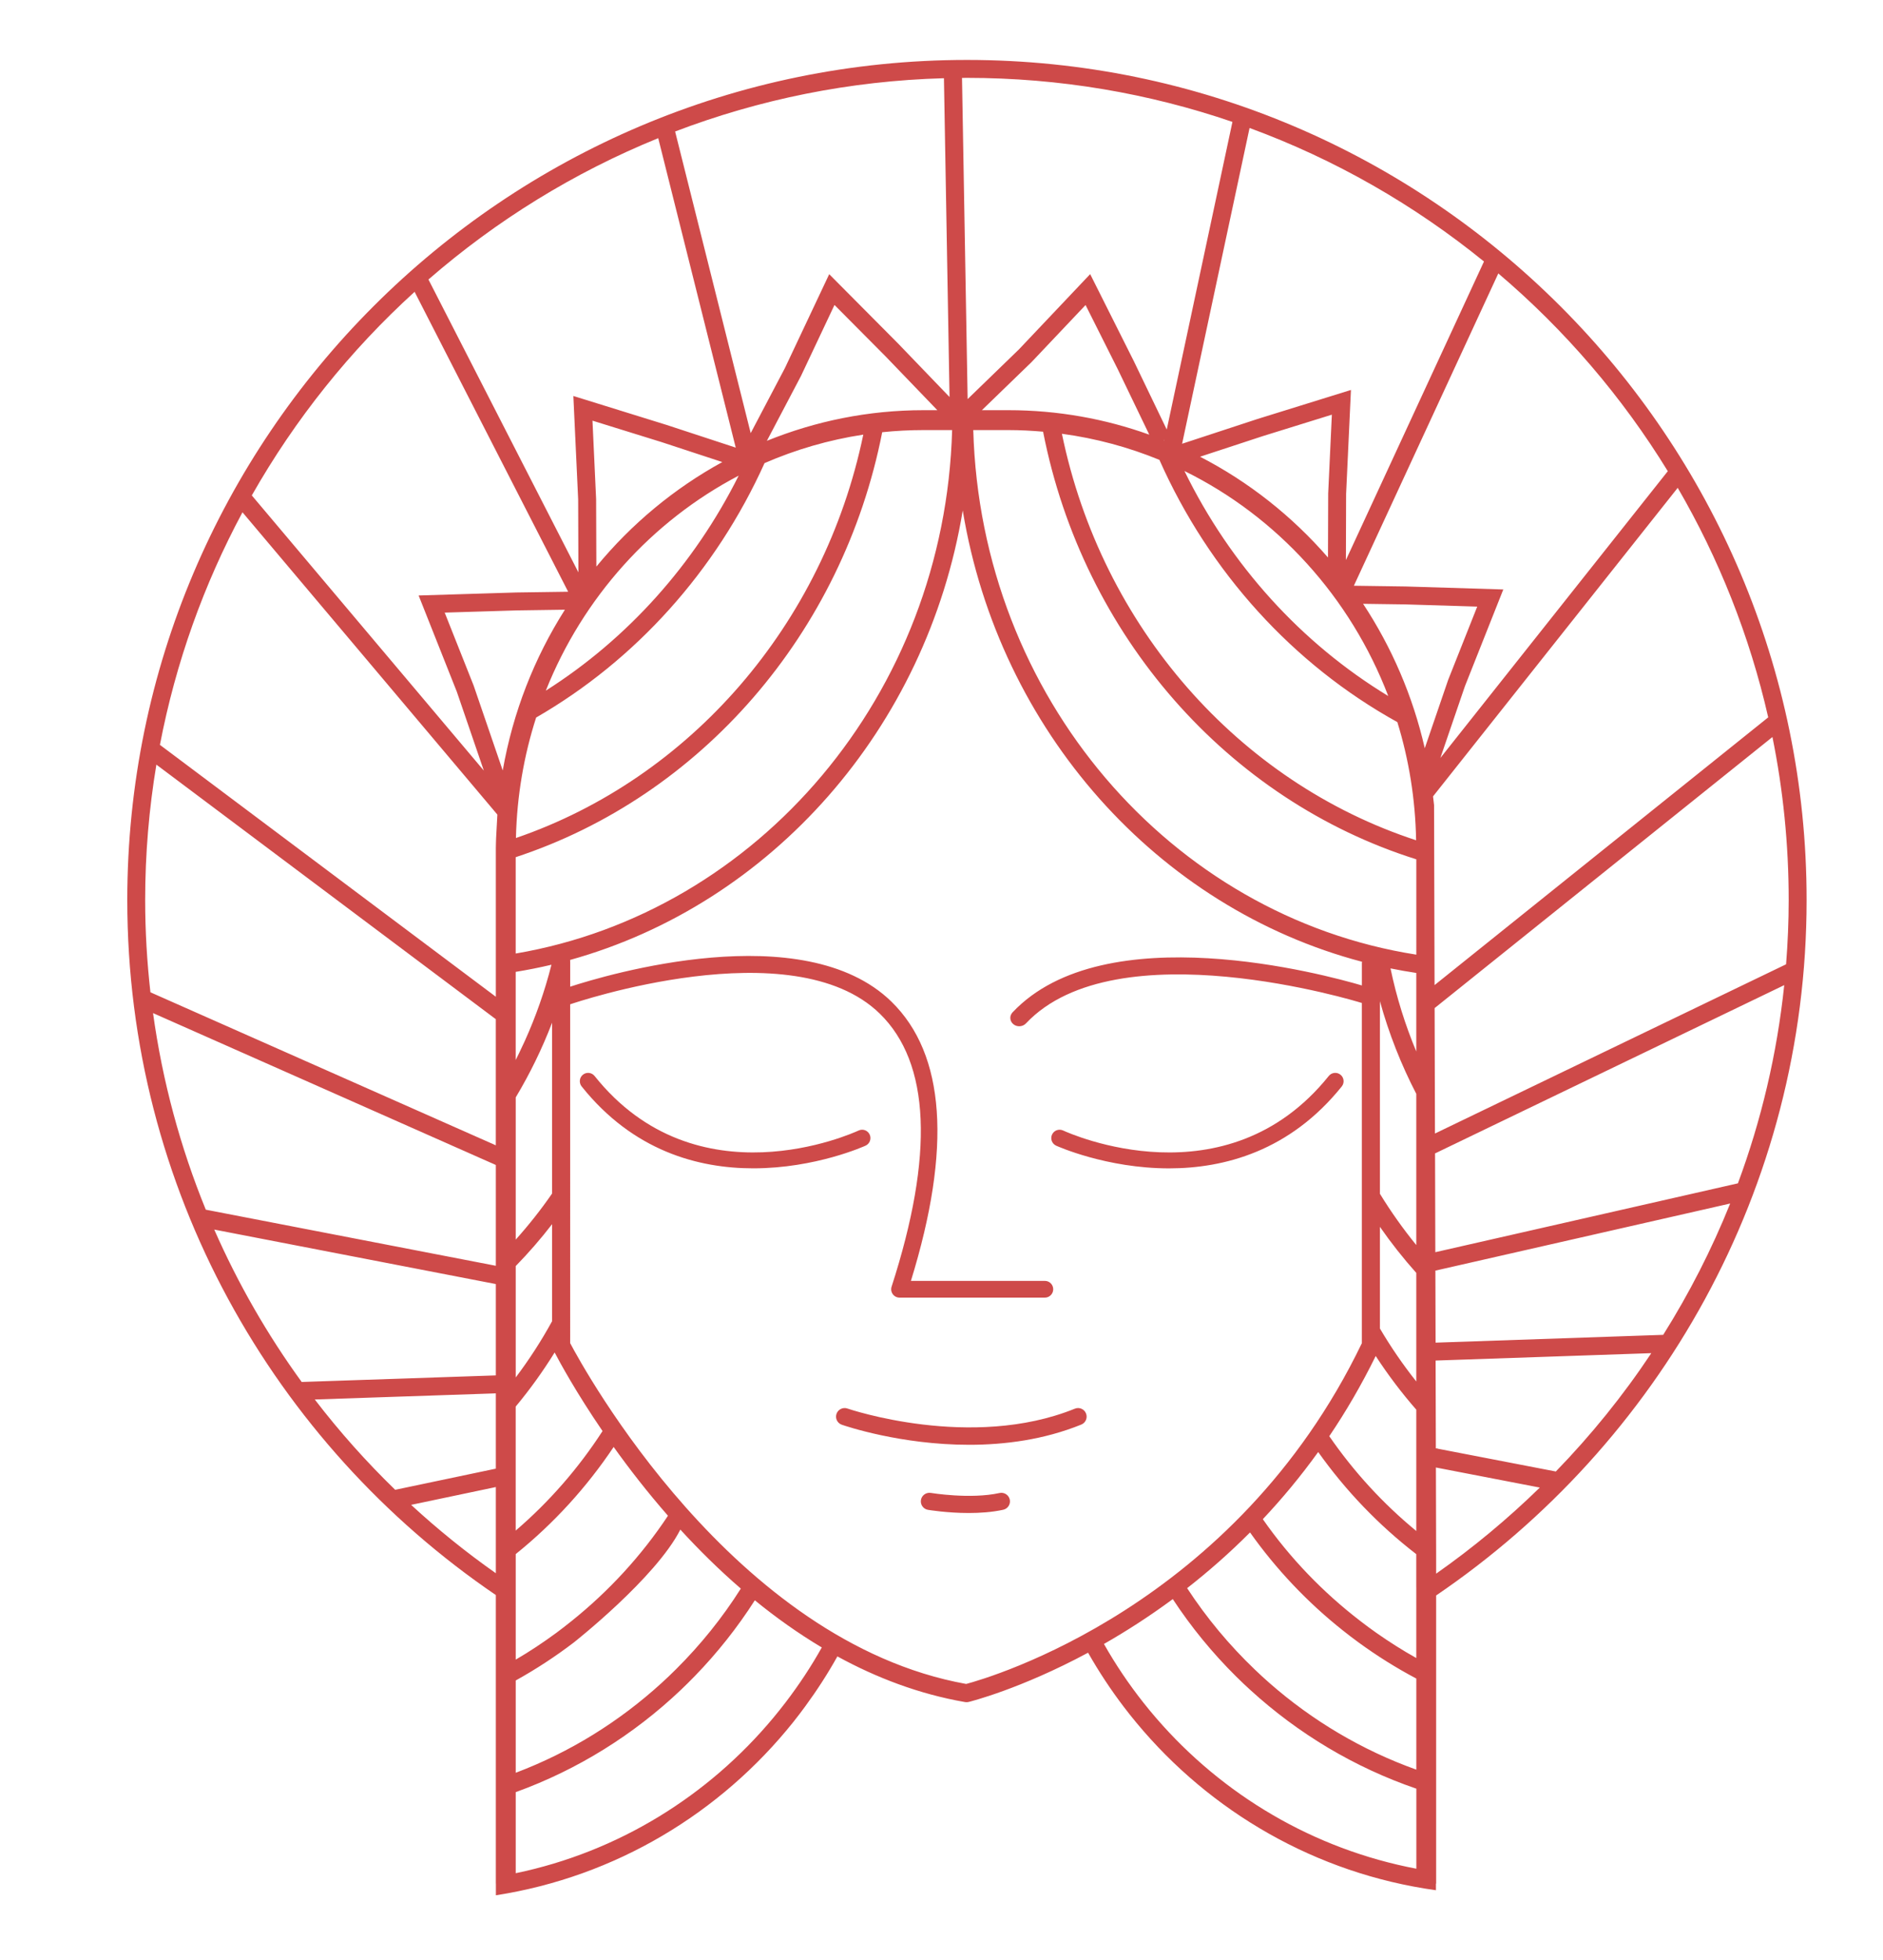 <?xml version="1.0" encoding="utf-8"?>
<svg viewBox="214.45 264.833 642.057 667.895" style="enable-background:new 0 0 1080 1080;" xmlns="http://www.w3.org/2000/svg">
  <defs>
    <style type="text/css">
	.st0{fill:#F1EDD9;}
	.st1{fill:#CE4A49;}
	.st2{fill:#304968;}
</style>
  </defs>
  <rect x="-0.28" y="1.33" class="st0" width="1080" height="1080" style="fill: none;"/>
  <g>
    <g>
      <path class="st1" d="M580.95,744.93c-35.33,14.32-77.13,0.09-77.55-0.05c-1.51-0.53-3.19,0.28-3.72,1.8 c-0.53,1.52,0.27,3.19,1.8,3.72c1.18,0.41,20.02,6.84,43.44,6.84c12.12,0,25.47-1.72,38.22-6.89c1.5-0.61,2.22-2.31,1.61-3.81 C584.15,745.05,582.44,744.32,580.95,744.93z"/>
      <path class="st1" d="M555.27,773.67c-9.92,2.19-23.3-0.01-23.43-0.03c-1.59-0.26-3.1,0.81-3.37,2.4c-0.27,1.59,0.81,3.1,2.4,3.37 c0.39,0.06,6.58,1.08,13.91,1.08c3.82,0,7.96-0.28,11.75-1.11c1.58-0.35,2.57-1.91,2.23-3.48 C558.4,774.32,556.84,773.33,555.27,773.67z"/>
      <path class="st1" d="M671.96,635.11c0.98-1.22,0.79-3.02-0.44-4c-1.22-0.98-3.02-0.79-4,0.44 c-34.98,43.53-88.32,19.61-90.57,18.57c-1.44-0.66-3.12-0.04-3.78,1.39c-0.66,1.42-0.04,3.11,1.39,3.78 c0.32,0.14,17.15,7.74,38.53,7.74C631.92,663.02,654.27,657.13,671.96,635.11z"/>
      <path class="st1" d="M510.99,651.51c-0.66-1.43-2.33-2.05-3.76-1.39c-2.24,1.04-55.26,24.96-90.04-18.57 c-0.98-1.22-2.75-1.42-3.98-0.44c-1.22,0.98-1.41,2.77-0.43,4c17.59,22.02,39.8,27.91,58.52,27.91c21.26,0,37.99-7.59,38.31-7.74 C511.03,654.62,511.64,652.93,510.99,651.51z"/>
      <path class="st1" d="M544.16,285.26c-157.87,0-286.31,128.44-286.31,286.31c0,98.38,49.88,185.32,125.67,236.88v0.23v98.13h0.02 v3.96c40.8-6.33,76.6-28.03,101.37-59c1.41-1.77,2.78-3.57,4.12-5.4c3.98-5.43,7.65-11.1,10.95-17.01 c13.3,7.28,27.82,12.83,43.49,15.56c0.18,0.03,0.35,0.05,0.53,0.05c0.24,0,0.48-0.03,0.71-0.08c0.4-0.09,17.59-4.35,40.75-16.79 c3.65,6.44,7.73,12.61,12.18,18.46c1.39,1.83,2.82,3.62,4.29,5.39c25.23,30.4,61.26,51.44,102.14,57.1v-2.24h0.07v-98.13v-0.09 c75.9-51.55,126.32-138.55,126.32-237.02C830.47,413.7,702.03,285.26,544.16,285.26z M783.13,425.42l-77.55,97.74l8.38-24.47 l13.08-32.96l-33.37-1.02l-17.58-0.25l49.25-106.44C747.98,377.26,767.53,400,783.13,425.42z M609.78,421.56 c17,38.28,45.63,69.74,81.13,89.38c3.94,12.75,6.15,26.26,6.4,40.27c-60.51-19.79-107.21-72.74-120.77-138.54 C588.12,414.23,599.26,417.25,609.78,421.56z M558.33,404.63h-9.08l16.96-16.42l18.39-19.42l11.02,21.96l10.7,22.22 C591.29,407.58,575.14,404.63,558.33,404.63z M611.33,414.85l0.19-0.09l-0.03,0.15C611.44,414.89,611.38,414.87,611.33,414.85z M618.32,425.36c31.62,15.56,56.61,43.03,69.49,76.69C658.2,484.08,633.97,457.41,618.32,425.36z M623.64,420.49l21.42-7.03 l23.52-7.3l-1.25,26.85l-0.07,21.83C655.03,440.75,640.24,429.05,623.64,420.49z M720.45,353.96l-47.08,101.76l0.07-22.56 l1.65-35.42l-31.89,9.9l-25.68,8.43l23-107.62C669.75,319.19,696.7,334.68,720.45,353.96z M544.16,291.37 c31.66,0,62.11,5.29,90.52,15.01l-22.4,104.85l-11.16-23.18l-14.95-29.79l-24.29,25.65l-17.49,16.94l-1.92-109.46 C543.02,291.39,543.59,291.37,544.16,291.37z M409.33,817.32c-1.73,1.38-3.47,2.75-5.25,4.06c-4.43,3.25-9.01,6.3-13.78,9.08 v-17.32v-7.29v-11.36c12.89-10.38,24.15-22.7,33.39-36.51c5.24,7.33,11.43,15.33,18.52,23.44 C433.18,795.05,422.04,807.13,409.33,817.32z M446.43,786.14c6.25,6.82,13.13,13.64,20.62,20.11c-6.32,9.99-13.76,19.2-22.1,27.49 c-1.6,1.59-3.23,3.15-4.9,4.67c-14.4,13.13-31.22,23.61-49.75,30.61v-31.46c6.91-3.83,13.51-8.15,19.77-12.92 C410.06,824.65,438.06,802.63,446.43,786.14z M390.29,786.48v-42.27c4.84-5.81,9.27-11.97,13.28-18.43 c1.76,3.36,7.31,13.59,16.33,26.78C411.69,765.25,401.71,776.68,390.29,786.48z M402.7,613.38v58.22 c-3.8,5.51-7.95,10.75-12.4,15.71v-48.47C395.13,630.78,399.29,622.27,402.7,613.38z M390.29,626.1v-30.04 c4.11-0.67,8.17-1.48,12.19-2.43c-2.27,8.99-5.33,17.67-9.08,25.97l-1.92,4.09C391.09,624.49,390.7,625.3,390.29,626.1z M402.7,682.05v33.06c-3.67,6.71-7.82,13.11-12.4,19.18v-37.97C394.7,691.82,398.84,687.05,402.7,682.05z M390.29,589.81v-32.84 c63-20.72,111.47-76.14,124.97-144.83c4.63-0.48,9.32-0.73,14.06-0.73h9.78C536.59,501.51,472.94,575.74,390.29,589.81z M466.32,426.94c-15.14,30.28-37.97,55.66-65.76,73.28C413.2,468.48,436.7,442.44,466.32,426.94z M416.47,408.2l23.47,7.28 l20.8,6.83c-16.45,9.02-31.02,21.13-42.95,35.63l-0.08-23.02L416.47,408.2z M475.14,422.67c10.62-4.62,21.91-7.92,33.67-9.71 c-13.46,64.83-59.12,117.15-118.44,137.48c0.33-14.3,2.72-28.09,6.89-41.06C431.15,489.85,458.53,459.46,475.14,422.67z M475.94,415.07l11.63-22.11l11.42-24.19l17.33,17.43l17.74,18.43h-4.72C510.48,404.63,492.49,408.37,475.94,415.07z M536.31,291.49l1.91,108.65l-17.53-18.22l-23.5-23.64l-15.08,31.95l-11.69,22.22l-25.77-102.8 C473.27,298.74,504.11,292.38,536.31,291.49z M438.89,311.92l26.43,105.47l-23.53-7.72l-31.84-9.88l1.64,35.29l0.08,24.82 l-51.13-99.81C383.67,339.99,410.09,323.63,438.89,311.92z M355.82,364.29l52.36,102.22l-17.67,0.25l-33.32,1.02l13.03,32.82 l9.2,26.86l-79.11-93.78C315.07,407.69,333.85,384.26,355.82,364.29z M383.52,786.23v7.57v7.21 c-10.15-7.13-19.79-14.92-28.89-23.3l28.89-6.07V786.23z M383.52,765.37l-34.32,7.21c-9.87-9.57-19.04-19.86-27.42-30.78 l61.74-2.09V765.37z M383.52,725.81v7.11v0.67l-66.2,2.24c-11.7-16.11-21.72-33.51-29.82-51.94l96.02,18.57V725.81z M383.52,696.23l-98.9-19.12c-8.64-21.17-14.76-43.63-17.99-67l116.89,51.77V696.23z M383.52,655.18l-117.78-52.16 c-1.16-10.33-1.79-20.82-1.79-31.45c0-15.72,1.32-31.13,3.82-46.14l115.74,86.76V655.18z M383.6,550.6 c-0.02,1.09-0.08,2.17-0.08,3.26v50.68l-114.54-85.85c5.4-28.13,15-54.78,28.15-79.26l86.91,103.03L383.6,550.6z M375.95,498.48 l-9.87-24.86l24.56-0.75l16.43-0.24c-10.39,16.34-17.72,34.89-21.2,54.79L375.95,498.48z M482.37,844.97 c-1.37,1.8-2.79,3.56-4.23,5.3c-22.13,26.58-52.83,45.71-87.84,52.98v-27.63c21.13-7.64,40.22-19.59,56.23-34.77 c1.64-1.56,3.25-3.15,4.83-4.78c7.65-7.88,14.52-16.53,20.47-25.83c7.11,5.8,14.73,11.24,22.83,16.07 C491.01,832.85,486.87,839.06,482.37,844.97z M543.89,838.75c-79.52-14.32-130.46-107.51-135.03-116.16V607.12 c1.36-0.47,75.83-25.82,105.57,3.17c17.21,16.78,18.57,48.09,4.03,93.07c-0.28,0.87-0.13,1.81,0.41,2.55 c0.54,0.74,1.39,1.17,2.3,1.17h49.56c1.57,0,2.84-1.27,2.84-2.85s-1.27-2.85-2.84-2.85h-45.68c13.97-45.24,11.74-77.25-6.65-95.18 c-29.95-29.19-97.17-9.12-109.53-5.09v-8.71c0-0.14-0.02-0.27-0.04-0.4c68.63-19.08,121.62-78.9,133.89-153.19 c12.4,75.1,66.42,135.43,136.15,153.81c-0.02,0.15-0.05,0.31-0.05,0.47v7.6c-12.47-3.68-87.75-24.1-119.12,9.18 c-1.11,1.18-0.99,2.98,0.27,4.02c0.58,0.48,1.3,0.71,2.01,0.71c0.84,0,1.69-0.33,2.29-0.97c30.85-32.74,113.42-7.31,114.25-7.05 c0.1,0.03,0.2,0.04,0.29,0.06v115.97C635.54,812.46,551.77,836.65,543.89,838.75z M697.37,901.71 c-35.11-6.66-66.08-25.18-88.62-51.25c-1.5-1.73-2.96-3.49-4.38-5.29c-4.99-6.31-9.52-13-13.5-20.05 c7.43-4.24,15.36-9.3,23.47-15.29c6.27,9.54,13.52,18.38,21.6,26.38c1.62,1.61,3.28,3.18,4.98,4.72 c16.19,14.75,35.34,26.27,56.47,33.51V901.71z M697.37,867.95c-18.53-6.63-35.44-16.71-49.98-29.45c-1.72-1.5-3.39-3.04-5.04-4.62 c-8.72-8.33-16.49-17.64-23.12-27.78c7.14-5.57,14.36-11.87,21.45-18.99c8.93,12.59,19.6,23.84,31.66,33.41 c1.76,1.4,3.54,2.76,5.35,4.08c6.24,4.55,12.82,8.68,19.69,12.31V867.95z M697.37,805.84v7.29v16.78 c-4.72-2.63-9.26-5.52-13.66-8.61c-1.83-1.28-3.62-2.62-5.39-3.98c-12.77-9.8-24.04-21.49-33.28-34.73 c6.5-6.9,12.85-14.51,18.88-22.89c9.37,13.2,20.65,24.94,33.44,34.81V805.84z M697.37,786.62c-11.33-9.31-21.32-20.2-29.67-32.31 c5.66-8.36,10.98-17.46,15.83-27.33c4.19,6.42,8.81,12.54,13.84,18.29V786.62z M697.37,735.66c-4.54-5.7-8.68-11.74-12.4-18.05 v-34.65c3.82,5.49,7.96,10.73,12.4,15.7V735.66z M697.37,689.17c-4.51-5.53-8.66-11.37-12.4-17.48v-65.63 c3.05,11.04,7.23,21.61,12.4,31.58V689.17z M697.37,623.2c-3.78-9.04-6.75-18.51-8.79-28.32c2.91,0.59,5.84,1.11,8.79,1.55V623.2z M697.37,590.19c-83.74-13.1-148.52-87.86-151.06-178.78h12.03c3.97,0,7.89,0.21,11.78,0.55 c13.61,69.59,63.11,125.59,127.26,145.74V590.19z M679.23,470.62l14.31,0.2l24.61,0.75l-9.92,25l-7.97,23.27 C696.18,502,688.96,485.38,679.23,470.62z M703.43,539.22c-0.1-1-0.24-1.98-0.35-2.97l83.43-105.16 c13.99,24.05,24.51,50.35,30.86,78.23l-113.77,91.25L703.43,539.22z M704.14,801.16v-6.06l-0.08-30.12l35.43,6.84 C728.53,782.51,716.71,792.34,704.14,801.16z M744.95,766.34l-40.42-7.8v-0.25l-0.1-0.02l0,0.25l-0.39-0.08l-0.08-29.91 l73.55-2.52C767.9,740.46,756.98,753.95,744.95,766.34z M781.56,719.77l-77.61,2.66l-0.07-24.55l100.52-22.87 C798.1,690.67,790.44,705.64,781.56,719.77z M807.04,668.13l-103.18,23.47l-0.09-33.67l119.06-57.35 C820.37,624.08,814.98,646.72,807.04,668.13z M703.74,651.15l-0.12-42.74l115.19-92.39c3.63,17.96,5.54,36.54,5.54,55.55 c0,7.37-0.32,14.67-0.89,21.91L703.74,651.15z"/>
    </g>
    <g>
      <g/>
    </g>
  </g>
</svg>